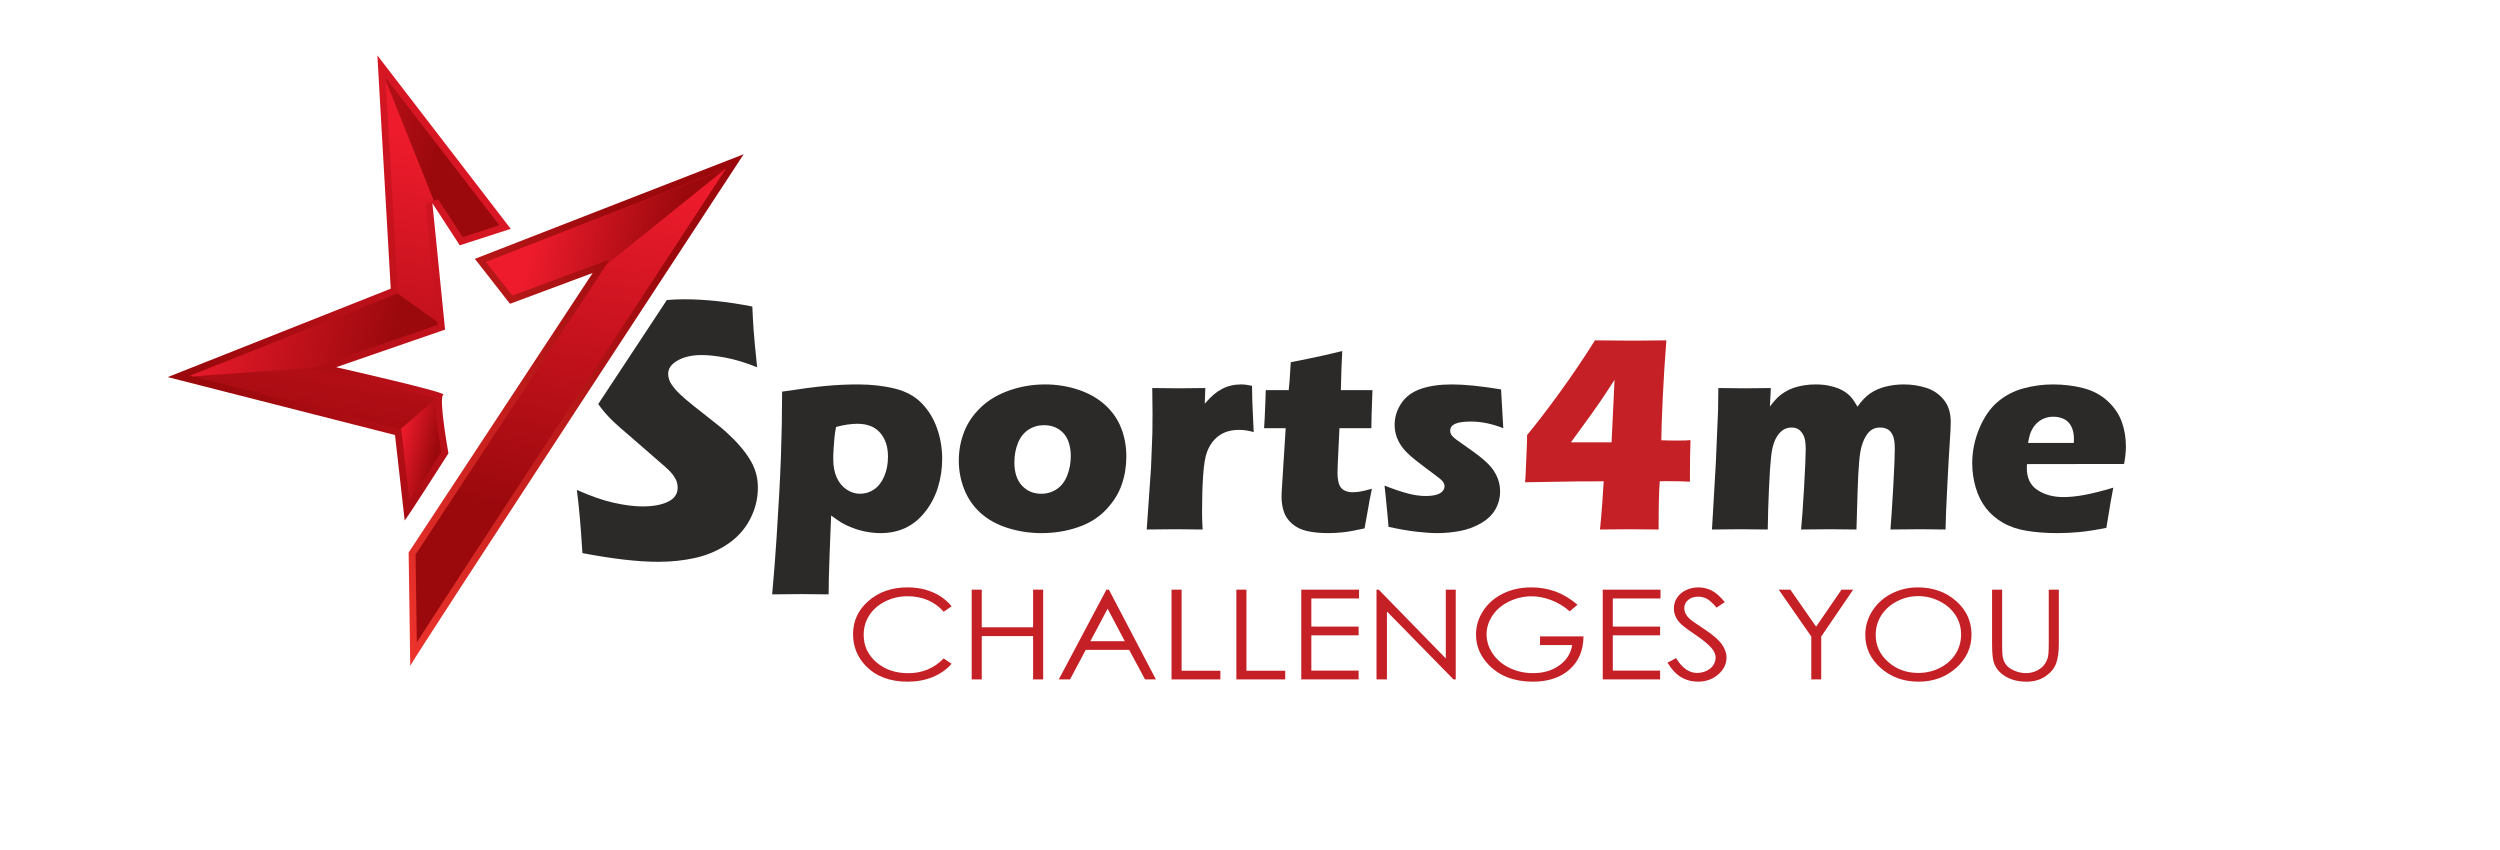 <?xml version="1.0" encoding="UTF-8" standalone="no"?>
<svg
   xmlns:dc="http://purl.org/dc/elements/1.1/"
   xmlns:cc="http://creativecommons.org/ns#"
   xmlns:rdf="http://www.w3.org/1999/02/22-rdf-syntax-ns#"
   xmlns:svg="http://www.w3.org/2000/svg"
   xmlns="http://www.w3.org/2000/svg"
   viewBox="0 0 2666.667 906.667"
   height="906.667"
   width="2666.667"
   xml:space="preserve"
   id="svg2"
   version="1.1"><defs
     id="defs6"><clipPath
       id="clipPath20"
       clipPathUnits="userSpaceOnUse"><path
         id="path18"
         d="M 404.318,313.751 H 175.731 v 17.75 h 228.587 z" /></clipPath><clipPath
       id="clipPath28"
       clipPathUnits="userSpaceOnUse"><path
         id="path26"
         d="M -32768,32767 H 32767 V -32768 H -32768 Z" /></clipPath><linearGradient
       id="linearGradient36"
       spreadMethod="pad"
       gradientTransform="matrix(228.587,0,0,-228.587,175.731,322.626)"
       gradientUnits="userSpaceOnUse"
       y2="0"
       x2="1"
       y1="0"
       x1="0"><stop
         id="stop30"
         offset="0"
         style="stop-opacity:0;stop-color:#ffffff" /><stop
         id="stop32"
         offset="0.949"
         style="stop-opacity:1;stop-color:#ffffff" /><stop
         id="stop34"
         offset="1"
         style="stop-opacity:1;stop-color:#ffffff" /></linearGradient><mask
       id="mask38"
       height="1"
       width="1"
       y="0"
       x="0"
       maskUnits="userSpaceOnUse"><g
         id="g48"><g
           id="g46"
           clip-path="url(#clipPath28)"><g
             id="g44"><g
               id="g42"><path
                 id="path40"
                 style="fill:url(#linearGradient36);stroke:none"
                 d="M -32768,32767 H 32767 V -32768 H -32768 Z" /></g></g></g></g></mask><linearGradient
       id="linearGradient60"
       spreadMethod="pad"
       gradientTransform="matrix(228.587,0,0,-228.587,175.731,322.626)"
       gradientUnits="userSpaceOnUse"
       y2="0"
       x2="1"
       y1="0"
       x1="0"><stop
         id="stop54"
         offset="0"
         style="stop-opacity:1;stop-color:#393739" /><stop
         id="stop56"
         offset="0.949"
         style="stop-opacity:1;stop-color:#393739" /><stop
         id="stop58"
         offset="1"
         style="stop-opacity:1;stop-color:#393739" /></linearGradient><clipPath
       id="clipPath70"
       clipPathUnits="userSpaceOnUse"><path
         id="path68"
         d="M 404.318,279.148 H 214.694 v 25.511 h 189.624 z" /></clipPath><clipPath
       id="clipPath78"
       clipPathUnits="userSpaceOnUse"><path
         id="path76"
         d="M -32768,32767 H 32767 V -32768 H -32768 Z" /></clipPath><linearGradient
       id="linearGradient86"
       spreadMethod="pad"
       gradientTransform="matrix(189.623,0,0,-189.623,214.695,291.904)"
       gradientUnits="userSpaceOnUse"
       y2="0"
       x2="1"
       y1="0"
       x1="0"><stop
         id="stop80"
         offset="0"
         style="stop-opacity:0;stop-color:#ffffff" /><stop
         id="stop82"
         offset="0.949"
         style="stop-opacity:1;stop-color:#ffffff" /><stop
         id="stop84"
         offset="1"
         style="stop-opacity:1;stop-color:#ffffff" /></linearGradient><mask
       id="mask88"
       height="1"
       width="1"
       y="0"
       x="0"
       maskUnits="userSpaceOnUse"><g
         id="g98"><g
           id="g96"
           clip-path="url(#clipPath78)"><g
             id="g94"><g
               id="g92"><path
                 id="path90"
                 style="fill:url(#linearGradient86);stroke:none"
                 d="M -32768,32767 H 32767 V -32768 H -32768 Z" /></g></g></g></g></mask><linearGradient
       id="linearGradient110"
       spreadMethod="pad"
       gradientTransform="matrix(189.623,0,0,-189.623,214.695,291.904)"
       gradientUnits="userSpaceOnUse"
       y2="0"
       x2="1"
       y1="0"
       x1="0"><stop
         id="stop104"
         offset="0"
         style="stop-opacity:1;stop-color:#393739" /><stop
         id="stop106"
         offset="0.949"
         style="stop-opacity:1;stop-color:#393739" /><stop
         id="stop108"
         offset="1"
         style="stop-opacity:1;stop-color:#393739" /></linearGradient><clipPath
       id="clipPath120"
       clipPathUnits="userSpaceOnUse"><path
         id="path118"
         d="M 359.293,216.62 H 157.155 v 4.623 h 202.138 z" /></clipPath><clipPath
       id="clipPath128"
       clipPathUnits="userSpaceOnUse"><path
         id="path126"
         d="M -32768,32767 H 32767 V -32768 H -32768 Z" /></clipPath><linearGradient
       id="linearGradient136"
       spreadMethod="pad"
       gradientTransform="matrix(202.138,0,0,-202.138,157.155,218.931)"
       gradientUnits="userSpaceOnUse"
       y2="0"
       x2="1"
       y1="0"
       x1="0"><stop
         id="stop130"
         offset="0"
         style="stop-opacity:0;stop-color:#ffffff" /><stop
         id="stop132"
         offset="0.949"
         style="stop-opacity:1;stop-color:#ffffff" /><stop
         id="stop134"
         offset="1"
         style="stop-opacity:1;stop-color:#ffffff" /></linearGradient><mask
       id="mask138"
       height="1"
       width="1"
       y="0"
       x="0"
       maskUnits="userSpaceOnUse"><g
         id="g148"><g
           id="g146"
           clip-path="url(#clipPath128)"><g
             id="g144"><g
               id="g142"><path
                 id="path140"
                 style="fill:url(#linearGradient136);stroke:none"
                 d="M -32768,32767 H 32767 V -32768 H -32768 Z" /></g></g></g></g></mask><linearGradient
       id="linearGradient160"
       spreadMethod="pad"
       gradientTransform="matrix(202.138,0,0,-202.138,157.155,218.931)"
       gradientUnits="userSpaceOnUse"
       y2="0"
       x2="1"
       y1="0"
       x1="0"><stop
         id="stop154"
         offset="0"
         style="stop-opacity:1;stop-color:#393739" /><stop
         id="stop156"
         offset="0.949"
         style="stop-opacity:1;stop-color:#393739" /><stop
         id="stop158"
         offset="1"
         style="stop-opacity:1;stop-color:#393739" /></linearGradient><clipPath
       id="clipPath170"
       clipPathUnits="userSpaceOnUse"><path
         id="path168"
         d="m 342.842,183.704 h -176.91 v 25.51 h 176.91 z" /></clipPath><clipPath
       id="clipPath178"
       clipPathUnits="userSpaceOnUse"><path
         id="path176"
         d="M -32768,32767 H 32767 V -32768 H -32768 Z" /></clipPath><linearGradient
       id="linearGradient186"
       spreadMethod="pad"
       gradientTransform="matrix(176.91,0,0,-176.91,165.932,196.459)"
       gradientUnits="userSpaceOnUse"
       y2="0"
       x2="1"
       y1="0"
       x1="0"><stop
         id="stop180"
         offset="0"
         style="stop-opacity:0;stop-color:#ffffff" /><stop
         id="stop182"
         offset="0.949"
         style="stop-opacity:1;stop-color:#ffffff" /><stop
         id="stop184"
         offset="1"
         style="stop-opacity:1;stop-color:#ffffff" /></linearGradient><mask
       id="mask188"
       height="1"
       width="1"
       y="0"
       x="0"
       maskUnits="userSpaceOnUse"><g
         id="g198"><g
           id="g196"
           clip-path="url(#clipPath178)"><g
             id="g194"><g
               id="g192"><path
                 id="path190"
                 style="fill:url(#linearGradient186);stroke:none"
                 d="M -32768,32767 H 32767 V -32768 H -32768 Z" /></g></g></g></g></mask><linearGradient
       id="linearGradient210"
       spreadMethod="pad"
       gradientTransform="matrix(176.91,0,0,-176.91,165.932,196.459)"
       gradientUnits="userSpaceOnUse"
       y2="0"
       x2="1"
       y1="0"
       x1="0"><stop
         id="stop204"
         offset="0"
         style="stop-opacity:1;stop-color:#393739" /><stop
         id="stop206"
         offset="0.949"
         style="stop-opacity:1;stop-color:#393739" /><stop
         id="stop208"
         offset="1"
         style="stop-opacity:1;stop-color:#393739" /></linearGradient><clipPath
       id="clipPath220"
       clipPathUnits="userSpaceOnUse"><path
         id="path218"
         d="M 374.013,235.307 H 184.39 v 17.75 h 189.623 z" /></clipPath><clipPath
       id="clipPath228"
       clipPathUnits="userSpaceOnUse"><path
         id="path226"
         d="M -32768,32767 H 32767 V -32768 H -32768 Z" /></clipPath><linearGradient
       id="linearGradient236"
       spreadMethod="pad"
       gradientTransform="matrix(189.623,0,0,-189.623,184.389,244.181)"
       gradientUnits="userSpaceOnUse"
       y2="0"
       x2="1"
       y1="0"
       x1="0"><stop
         id="stop230"
         offset="0"
         style="stop-opacity:0;stop-color:#ffffff" /><stop
         id="stop232"
         offset="0.949"
         style="stop-opacity:1;stop-color:#ffffff" /><stop
         id="stop234"
         offset="1"
         style="stop-opacity:1;stop-color:#ffffff" /></linearGradient><mask
       id="mask238"
       height="1"
       width="1"
       y="0"
       x="0"
       maskUnits="userSpaceOnUse"><g
         id="g248"><g
           id="g246"
           clip-path="url(#clipPath228)"><g
             id="g244"><g
               id="g242"><path
                 id="path240"
                 style="fill:url(#linearGradient236);stroke:none"
                 d="M -32768,32767 H 32767 V -32768 H -32768 Z" /></g></g></g></g></mask><linearGradient
       id="linearGradient260"
       spreadMethod="pad"
       gradientTransform="matrix(189.623,0,0,-189.623,184.389,244.181)"
       gradientUnits="userSpaceOnUse"
       y2="0"
       x2="1"
       y1="0"
       x1="0"><stop
         id="stop254"
         offset="0"
         style="stop-opacity:1;stop-color:#393739" /><stop
         id="stop256"
         offset="0.949"
         style="stop-opacity:1;stop-color:#393739" /><stop
         id="stop258"
         offset="1"
         style="stop-opacity:1;stop-color:#393739" /></linearGradient><clipPath
       id="clipPath270"
       clipPathUnits="userSpaceOnUse"><path
         id="path268"
         d="m 379.991,473.049 28.098,-35.987 66.142,24.649 -147.236,-223.662 1.288,-90.686 c 0.987,3.776 266.801,409.387 266.801,409.387 v 0 z" /></clipPath><linearGradient
       id="linearGradient280"
       spreadMethod="pad"
       gradientTransform="matrix(285.379,190.099,190.099,-285.379,260.137,247.591)"
       gradientUnits="userSpaceOnUse"
       y2="0"
       x2="1"
       y1="0"
       x1="0"><stop
         id="stop276"
         offset="0"
         style="stop-opacity:1;stop-color:#ee342d" /><stop
         id="stop278"
         offset="1"
         style="stop-opacity:1;stop-color:#9b090d" /></linearGradient><clipPath
       id="clipPath290"
       clipPathUnits="userSpaceOnUse"><path
         id="path288"
         d="m 312.672,449.169 -178.464,-70.751 181.881,-46.361 7.729,-68.371 c 3.212,3.798 35.035,53.757 35.035,53.757 v 0 c 0,0 -8.172,45.093 -4.083,46.847 v 0 c 4.09,1.753 -85.794,22.037 -85.794,22.037 v 0 l 87.162,30.096 -10.143,101.139 21.903,-33.687 40.792,13.184 -106.721,138.777 z" /></clipPath><linearGradient
       id="linearGradient300"
       spreadMethod="pad"
       gradientTransform="matrix(285.379,190.099,190.099,-285.379,183.072,363.282)"
       gradientUnits="userSpaceOnUse"
       y2="0"
       x2="1"
       y1="0"
       x1="0"><stop
         id="stop296"
         offset="0"
         style="stop-opacity:1;stop-color:#9b090d" /><stop
         id="stop298"
         offset="1"
         style="stop-opacity:1;stop-color:#ed1b2c" /></linearGradient><clipPath
       id="clipPath310"
       clipPathUnits="userSpaceOnUse"><path
         id="path308"
         d="m 388.913,470.596 21.039,-26.946 78.179,29.134 -155.59,-236.354 0.998,-70.32 c 13.995,21.878 46.759,72.355 123.891,190.384 v 0 c 51.207,78.355 102.86,157.223 123.581,188.854 v 0 z" /></clipPath><linearGradient
       id="linearGradient320"
       spreadMethod="pad"
       gradientTransform="matrix(-51.406,-274.537,-274.537,51.406,485.022,541.736)"
       gradientUnits="userSpaceOnUse"
       y2="0"
       x2="1"
       y1="0"
       x1="0"><stop
         id="stop316"
         offset="0"
         style="stop-opacity:1;stop-color:#ed1b2c" /><stop
         id="stop318"
         offset="1"
         style="stop-opacity:1;stop-color:#9b090d" /></linearGradient><clipPath
       id="clipPath330"
       clipPathUnits="userSpaceOnUse"><path
         id="path328"
         d="m 318.414,445.504 -166.336,-65.942 169.071,-43.096 6.479,-57.318 c 7.188,10.983 17.651,27.275 25.408,39.443 v 0 c -4.254,23.838 -5.287,36.137 -4.786,42.676 v 0 c -11.799,3.647 -47.959,12.332 -80.49,19.672 v 0 l -18.933,4.273 101.38,35.005 -9.706,96.794 10.125,3.562 19.597,-30.143 29.313,9.474 -91.029,118.371 z" /></clipPath><linearGradient
       id="linearGradient340"
       spreadMethod="pad"
       gradientTransform="matrix(-51.406,-274.537,-274.537,51.406,301.347,576.129)"
       gradientUnits="userSpaceOnUse"
       y2="0"
       x2="1"
       y1="0"
       x1="0"><stop
         id="stop336"
         offset="0"
         style="stop-opacity:1;stop-color:#ed1b2c" /><stop
         id="stop338"
         offset="1"
         style="stop-opacity:1;stop-color:#9b090d" /></linearGradient><clipPath
       id="clipPath350"
       clipPathUnits="userSpaceOnUse"><path
         id="path348"
         d="m 388.913,470.596 21.039,-26.946 78.179,29.134 -2.936,-4.46 95.467,76.888 z" /></clipPath><linearGradient
       id="linearGradient360"
       spreadMethod="pad"
       gradientTransform="matrix(106.792,-25.171,-25.171,-106.792,434.398,518.35)"
       gradientUnits="userSpaceOnUse"
       y2="0"
       x2="1"
       y1="0"
       x1="0"><stop
         id="stop356"
         offset="0"
         style="stop-opacity:1;stop-color:#ed1b2c" /><stop
         id="stop358"
         offset="1"
         style="stop-opacity:1;stop-color:#9b090d" /></linearGradient><clipPath
       id="clipPath370"
       clipPathUnits="userSpaceOnUse"><path
         id="path368"
         d="m 320.439,336.647 0.71,-0.181 6.479,-57.318 c 7.188,10.983 17.651,27.275 25.408,39.443 v 0 c -4.115,23.06 -5.216,35.322 -4.83,42.017 v 0 c -9.393,-8.093 -19.433,-16.752 -27.767,-23.961" /></clipPath><linearGradient
       id="linearGradient380"
       spreadMethod="pad"
       gradientTransform="matrix(29.396,-6.929,-6.929,-29.396,319.361,324.972)"
       gradientUnits="userSpaceOnUse"
       y2="0"
       x2="1"
       y1="0"
       x1="0"><stop
         id="stop376"
         offset="0"
         style="stop-opacity:1;stop-color:#ed1b2c" /><stop
         id="stop378"
         offset="1"
         style="stop-opacity:1;stop-color:#9b090d" /></linearGradient><clipPath
       id="clipPath390"
       clipPathUnits="userSpaceOnUse"><path
         id="path388"
         d="m 308.657,615.665 38.577,-96.285 3.392,1.193 19.597,-30.143 29.313,9.474 -91.029,118.371 z m -156.579,-236.103 2.342,-0.597 96.913,7.112 98.874,34.14 -0.228,2.276 -31.925,22.869 z" /></clipPath><linearGradient
       id="linearGradient400"
       spreadMethod="pad"
       gradientTransform="matrix(158.158,-37.278,-37.278,-158.158,166.747,488.789)"
       gradientUnits="userSpaceOnUse"
       y2="0"
       x2="1"
       y1="0"
       x1="0"><stop
         id="stop396"
         offset="0"
         style="stop-opacity:1;stop-color:#ed1b2c" /><stop
         id="stop398"
         offset="1"
         style="stop-opacity:1;stop-color:#9b090d" /></linearGradient><clipPath
       id="clipPath410"
       clipPathUnits="userSpaceOnUse"><path
         id="path408"
         d="M 0,680 H 2000 V 0 H 0 Z" /></clipPath><clipPath
       id="clipPath470"
       clipPathUnits="userSpaceOnUse"><path
         id="path468"
         d="M 603.051,545.348 340.509,147.363 416.658,75.32 1855.08,127.959 1824.84,545.348 Z" /></clipPath></defs><g
     transform="matrix(1.333,0,0,-1.333,0,906.667)"
     id="g10"><g
       id="g14"><g
         clip-path="url(#clipPath20)"
         id="g16"><g
           id="g22"><g
             id="g24" /><g
             mask="url(#mask38)"
             id="g50"><g
               id="g52"><path
                 id="path62"
                 style="fill:url(#linearGradient60);stroke:none"
                 d="M 404.318,313.751 H 175.731 v 17.75 h 228.587 z" /></g></g></g></g></g><g
       id="g64"><g
         clip-path="url(#clipPath70)"
         id="g66"><g
           id="g72"><g
             id="g74" /><g
             mask="url(#mask88)"
             id="g100"><g
               id="g102"><path
                 id="path112"
                 style="fill:url(#linearGradient110);stroke:none"
                 d="M 404.318,279.148 H 214.694 v 25.511 h 189.624 z" /></g></g></g></g></g><g
       id="g114"><g
         clip-path="url(#clipPath120)"
         id="g116"><g
           id="g122"><g
             id="g124" /><g
             mask="url(#mask138)"
             id="g150"><g
               id="g152"><path
                 id="path162"
                 style="fill:url(#linearGradient160);stroke:none"
                 d="M 359.293,216.62 H 157.155 v 4.623 h 202.138 z" /></g></g></g></g></g><g
       id="g164"><g
         clip-path="url(#clipPath170)"
         id="g166"><g
           id="g172"><g
             id="g174" /><g
             mask="url(#mask188)"
             id="g200"><g
               id="g202"><path
                 id="path212"
                 style="fill:url(#linearGradient210);stroke:none"
                 d="m 342.842,183.704 h -176.91 v 25.51 h 176.91 z" /></g></g></g></g></g><g
       id="g214"><g
         clip-path="url(#clipPath220)"
         id="g216"><g
           id="g222"><g
             id="g224" /><g
             mask="url(#mask238)"
             id="g250"><g
               id="g252"><path
                 id="path262"
                 style="fill:url(#linearGradient260);stroke:none"
                 d="M 374.013,235.307 H 184.39 v 17.75 h 189.623 z" /></g></g></g></g></g><g
       id="g264"><g
         clip-path="url(#clipPath270)"
         id="g266"><g
           id="g272"><g
             id="g274"><path
               id="path282"
               style="fill:url(#linearGradient280);stroke:none"
               d="m 379.991,473.049 28.098,-35.987 66.142,24.649 -147.236,-223.662 1.288,-90.686 c 0.987,3.776 266.801,409.387 266.801,409.387 v 0 z" /></g></g></g></g><g
       id="g284"><g
         clip-path="url(#clipPath290)"
         id="g286"><g
           id="g292"><g
             id="g294"><path
               id="path302"
               style="fill:url(#linearGradient300);stroke:none"
               d="m 312.672,449.169 -178.464,-70.751 181.881,-46.361 7.729,-68.371 c 3.212,3.798 35.035,53.757 35.035,53.757 v 0 c 0,0 -8.172,45.093 -4.083,46.847 v 0 c 4.09,1.753 -85.794,22.037 -85.794,22.037 v 0 l 87.162,30.096 -10.143,101.139 21.903,-33.687 40.792,13.184 -106.721,138.777 z" /></g></g></g></g><g
       id="g304"><g
         clip-path="url(#clipPath310)"
         id="g306"><g
           id="g312"><g
             id="g314"><path
               id="path322"
               style="fill:url(#linearGradient320);stroke:none"
               d="m 388.913,470.596 21.039,-26.946 78.179,29.134 -155.59,-236.354 0.998,-70.32 c 13.995,21.878 46.759,72.355 123.891,190.384 v 0 c 51.207,78.355 102.86,157.223 123.581,188.854 v 0 z" /></g></g></g></g><g
       id="g324"><g
         clip-path="url(#clipPath330)"
         id="g326"><g
           id="g332"><g
             id="g334"><path
               id="path342"
               style="fill:url(#linearGradient340);stroke:none"
               d="m 318.414,445.504 -166.336,-65.942 169.071,-43.096 6.479,-57.318 c 7.188,10.983 17.651,27.275 25.408,39.443 v 0 c -4.254,23.838 -5.287,36.137 -4.786,42.676 v 0 c -11.799,3.647 -47.959,12.332 -80.49,19.672 v 0 l -18.933,4.273 101.38,35.005 -9.706,96.794 10.125,3.562 19.597,-30.143 29.313,9.474 -91.029,118.371 z" /></g></g></g></g><g
       id="g344"><g
         clip-path="url(#clipPath350)"
         id="g346"><g
           id="g352"><g
             id="g354"><path
               id="path362"
               style="fill:url(#linearGradient360);stroke:none"
               d="m 388.913,470.596 21.039,-26.946 78.179,29.134 -2.936,-4.46 95.467,76.888 z" /></g></g></g></g><g
       id="g364"><g
         clip-path="url(#clipPath370)"
         id="g366"><g
           id="g372"><g
             id="g374"><path
               id="path382"
               style="fill:url(#linearGradient380);stroke:none"
               d="m 320.439,336.647 0.71,-0.181 6.479,-57.318 c 7.188,10.983 17.651,27.275 25.408,39.443 v 0 c -4.115,23.06 -5.216,35.322 -4.83,42.017 v 0 c -9.393,-8.093 -19.433,-16.752 -27.767,-23.961" /></g></g></g></g><g
       id="g384"><g
         clip-path="url(#clipPath390)"
         id="g386"><g
           id="g392"><g
             id="g394"><path
               id="path402"
               style="fill:url(#linearGradient400);stroke:none"
               d="m 308.657,615.665 38.577,-96.285 3.392,1.193 19.597,-30.143 29.313,9.474 -91.029,118.371 z m -156.579,-236.103 2.342,-0.597 96.913,7.112 98.874,34.14 -0.228,2.276 -31.925,22.869 z" /></g></g></g></g><g
       id="g404"><g
         clip-path="url(#clipPath410)"
         id="g406"><g
           transform="translate(761.479,195)"
           id="g412"><path
             id="path414"
             style="fill:#c42026;fill-opacity:1;fill-rule:nonzero;stroke:none"
             d="m 0,0 -6.361,-4.346 c -3.51,4.069 -7.724,7.154 -12.641,9.253 -4.918,2.1 -10.32,3.15 -16.206,3.15 -6.434,0 -12.393,-1.376 -17.877,-4.126 -5.484,-2.751 -9.734,-6.446 -12.75,-11.084 -3.017,-4.639 -4.525,-9.856 -4.525,-15.65 0,-8.757 3.373,-16.064 10.118,-21.924 6.745,-5.859 15.255,-8.789 25.528,-8.789 11.297,0 20.747,3.939 28.353,11.817 L 0,-45.996 c -4.022,-4.558 -9.04,-8.081 -15.054,-10.571 -6.014,-2.491 -12.733,-3.736 -20.154,-3.736 -14.112,0 -25.245,4.183 -33.397,12.549 -6.837,7.064 -10.255,15.592 -10.255,25.586 0,10.514 4.14,19.36 12.421,26.538 8.281,7.178 18.655,10.767 31.122,10.767 7.53,0 14.331,-1.327 20.4,-3.98 C -8.848,8.504 -3.876,4.785 0,0" /></g><g
           transform="translate(777.546,208.33)"
           id="g416"><path
             id="path418"
             style="fill:#c42026;fill-opacity:1;fill-rule:nonzero;stroke:none"
             d="M 0,0 H 8.062 V -30.127 H 49.137 V 0 h 8.061 v -71.826 h -8.061 v 34.668 H 8.062 V -71.826 H 0 Z" /></g><g
           transform="translate(886.318,193.069)"
           id="g420"><path
             id="path422"
             style="fill:#c42026;fill-opacity:1;fill-rule:nonzero;stroke:none"
             d="m 0,0 -13.823,-25.999 h 27.579 z m 1.018,15.261 37.62,-71.826 h -8.707 l -12.688,23.632 h -34.752 l -12.567,-23.632 h -8.994 l 38.113,71.826 z" /></g><g
           transform="translate(937.46,208.33)"
           id="g424"><path
             id="path426"
             style="fill:#c42026;fill-opacity:1;fill-rule:nonzero;stroke:none"
             d="m 0,0 h 8.062 v -64.893 h 31.039 v -6.933 H 0 Z" /></g><g
           transform="translate(989.339,208.33)"
           id="g428"><path
             id="path430"
             style="fill:#c42026;fill-opacity:1;fill-rule:nonzero;stroke:none"
             d="m 0,0 h 8.062 v -64.893 h 31.039 v -6.933 H 0 Z" /></g><g
           transform="translate(1041.273,208.33)"
           id="g432"><path
             id="path434"
             style="fill:#c42026;fill-opacity:1;fill-rule:nonzero;stroke:none"
             d="M 0,0 H 46.229 V -7.031 H 8.062 v -22.51 H 45.9 v -7.031 H 8.062 V -64.795 H 45.9 v -7.031 H 0 Z" /></g><g
           transform="translate(1101.486,136.504)"
           id="g436"><path
             id="path438"
             style="fill:#c42026;fill-opacity:1;fill-rule:nonzero;stroke:none"
             d="M 0,0 V 71.826 H 1.755 L 55.443,16.768 v 55.058 h 7.953 V 0 h -1.81 L 8.336,54.389 V 0 Z" /></g><g
           transform="translate(1262.332,196.269)"
           id="g440"><path
             id="path442"
             style="fill:#c42026;fill-opacity:1;fill-rule:nonzero;stroke:none"
             d="m 0,0 -6.252,-5.273 c -4.496,3.938 -9.423,6.924 -14.779,8.96 -5.357,2.034 -10.575,3.051 -15.657,3.051 -6.325,0 -12.348,-1.384 -18.07,-4.15 -5.721,-2.768 -10.155,-6.519 -13.299,-11.255 -3.144,-4.736 -4.715,-9.741 -4.715,-15.015 0,-5.404 1.626,-10.539 4.88,-15.405 3.253,-4.867 7.75,-8.691 13.491,-11.475 5.74,-2.783 12.028,-4.174 18.865,-4.174 8.299,0 15.318,2.083 21.058,6.25 5.74,4.166 9.14,9.57 10.201,16.211 h -25.72 v 6.933 H 4.771 c -0.073,-11.1 -3.775,-19.914 -11.105,-26.44 -7.331,-6.528 -17.138,-9.79 -29.422,-9.79 -14.916,0 -26.725,4.524 -35.426,13.574 -6.691,6.966 -10.036,15.022 -10.036,24.17 0,6.803 1.919,13.135 5.758,18.994 3.839,5.859 9.104,10.44 15.794,13.745 6.69,3.304 14.259,4.956 22.704,4.956 6.836,0 13.272,-1.098 19.304,-3.296 C -11.626,8.374 -5.74,4.85 0,0" /></g><g
           transform="translate(1282.514,208.33)"
           id="g444"><path
             id="path446"
             style="fill:#c42026;fill-opacity:1;fill-rule:nonzero;stroke:none"
             d="M 0,0 H 46.229 V -7.031 H 8.062 v -22.51 H 45.9 v -7.031 H 8.062 V -64.795 H 45.9 v -7.031 H 0 Z" /></g><g
           transform="translate(1334.337,149.883)"
           id="g448"><path
             id="path450"
             style="fill:#c42026;fill-opacity:1;fill-rule:nonzero;stroke:none"
             d="m 0,0 6.855,3.662 c 4.827,-7.91 10.401,-11.865 16.726,-11.865 2.705,0 5.246,0.561 7.623,1.684 2.376,1.123 4.186,2.628 5.43,4.517 1.242,1.888 1.864,3.89 1.864,6.006 0,2.408 -0.915,4.768 -2.742,7.08 -2.523,3.189 -7.129,7.031 -13.819,11.523 -6.728,4.525 -10.914,7.796 -12.559,9.815 -2.852,3.385 -4.277,7.047 -4.277,10.986 0,3.125 0.839,5.973 2.522,8.545 1.682,2.571 4.048,4.598 7.102,6.079 3.052,1.481 6.37,2.222 9.954,2.222 3.8,0 7.357,-0.839 10.666,-2.515 3.307,-1.676 6.808,-4.76 10.502,-9.253 l -6.581,-4.443 c -3.036,3.58 -5.621,5.94 -7.76,7.08 -2.139,1.139 -4.47,1.709 -6.992,1.709 -3.254,0 -5.914,-0.879 -7.98,-2.637 -2.066,-1.757 -3.097,-3.923 -3.097,-6.494 0,-1.562 0.365,-3.076 1.096,-4.541 0.731,-1.465 2.066,-3.06 4.003,-4.785 1.06,-0.912 4.533,-3.305 10.42,-7.178 6.982,-4.59 11.772,-8.676 14.368,-12.256 2.595,-3.581 3.894,-7.177 3.894,-10.791 0,-5.209 -2.222,-9.733 -6.663,-13.574 -4.443,-3.842 -9.844,-5.762 -16.205,-5.762 -4.9,0 -9.342,1.165 -13.327,3.492 C 7.037,-9.367 3.363,-5.469 0,0" /></g><g
           transform="translate(1423.343,208.33)"
           id="g452"><path
             id="path454"
             style="fill:#c42026;fill-opacity:1;fill-rule:nonzero;stroke:none"
             d="M 0,0 H 9.275 L 29.917,-29.623 50.233,0 h 9.323 L 34.001,-37.5 V -71.826 H 26.049 V -37.5 Z" /></g><g
           transform="translate(1534.942,203.154)"
           id="g456"><path
             id="path458"
             style="fill:#c42026;fill-opacity:1;fill-rule:nonzero;stroke:none"
             d="m 0,0 c -5.969,0 -11.628,-1.385 -16.974,-4.154 -5.346,-2.77 -9.521,-6.499 -12.524,-11.19 -3.002,-4.691 -4.503,-9.92 -4.503,-15.686 0,-8.536 3.323,-15.744 9.969,-21.624 6.645,-5.881 14.656,-8.821 24.032,-8.821 6.262,0 12.056,1.352 17.384,4.056 5.328,2.704 9.484,6.401 12.469,11.093 2.984,4.691 4.476,9.903 4.476,15.638 0,5.7 -1.492,10.856 -4.476,15.465 -2.985,4.611 -7.187,8.299 -12.606,11.069 C 11.827,-1.385 6.078,0 0,0 m -0.356,6.982 c 12.217,0 22.443,-3.629 30.673,-10.888 8.232,-7.26 12.348,-16.196 12.348,-26.807 0,-10.515 -4.107,-19.433 -12.32,-26.758 -8.213,-7.324 -18.228,-10.986 -30.044,-10.986 -11.962,0 -22.06,3.645 -30.291,10.937 -8.232,7.291 -12.347,16.114 -12.347,26.465 0,6.901 1.874,13.297 5.624,19.19 3.75,5.891 8.862,10.506 15.338,13.843 6.476,3.335 13.48,5.004 21.019,5.004" /></g><g
           transform="translate(1594.06,208.33)"
           id="g460"><path
             id="path462"
             style="fill:#c42026;fill-opacity:1;fill-rule:nonzero;stroke:none"
             d="m 0,0 h 8.062 v -43.359 c 0,-5.144 0.109,-8.35 0.329,-9.62 0.401,-2.832 1.334,-5.2 2.797,-7.104 1.461,-1.904 3.709,-3.5 6.745,-4.785 3.034,-1.286 6.087,-1.929 9.158,-1.929 2.669,0 5.227,0.504 7.678,1.514 2.449,1.009 4.497,2.408 6.141,4.199 1.646,1.79 2.853,3.955 3.62,6.494 0.548,1.822 0.823,5.567 0.823,11.231 V 0 h 8.061 v -43.359 c 0,-6.413 -0.704,-11.597 -2.111,-15.552 -1.408,-3.955 -4.223,-7.398 -8.446,-10.327 -4.222,-2.93 -9.333,-4.395 -15.328,-4.395 -6.508,0 -12.083,1.384 -16.725,4.151 -4.645,2.766 -7.751,6.428 -9.324,10.986 C 0.493,-55.697 0,-50.651 0,-43.359 Z" /></g></g></g><g
       id="g464"><g
         clip-path="url(#clipPath470)"
         id="g466"><g
           transform="translate(668.99,338.512)"
           id="g472"><path
             id="path474"
             style="fill:#2b2a29;fill-opacity:1;fill-rule:nonzero;stroke:none"
             d="m 0,0 c -0.596,-3.327 -1.005,-6.044 -1.227,-8.15 -0.223,-2.107 -0.446,-4.954 -0.669,-8.538 -0.223,-3.587 -0.333,-6.452 -0.333,-8.595 0,-6.063 0.942,-11.144 2.827,-15.247 1.885,-4.103 4.512,-7.283 7.877,-9.536 3.363,-2.256 6.967,-3.382 10.812,-3.382 4.067,0 7.8,1.164 11.203,3.492 3.402,2.329 6.101,5.822 8.097,10.479 1.996,4.658 2.996,9.906 2.996,15.747 0,7.909 -2.09,14.266 -6.266,19.073 C 31.14,0.147 25.061,2.55 17.076,2.55 12.048,2.55 6.357,1.7 0,0 m -51.12,-133.954 c 1.402,15.155 2.583,30.272 3.543,45.353 1.699,25.799 2.861,47.442 3.488,64.926 0.628,17.483 0.943,34.8 0.943,51.952 15.008,2.29 26.762,3.826 35.264,4.601 8.503,0.777 17.005,1.165 25.507,1.165 10.646,0 20.442,-1.109 29.388,-3.327 8.945,-2.217 16.136,-6.137 21.57,-11.754 5.433,-5.619 9.519,-12.309 12.255,-20.071 2.734,-7.762 4.102,-15.895 4.102,-24.396 0,-7.762 -1.108,-15.285 -3.324,-22.565 -2.217,-7.283 -5.614,-13.844 -10.194,-19.684 -4.579,-5.84 -9.841,-10.165 -15.787,-12.974 -5.947,-2.808 -12.576,-4.213 -19.888,-4.213 -3.619,0 -7.367,0.351 -11.245,1.053 -3.877,0.703 -7.552,1.719 -11.024,3.05 -3.472,1.33 -6.371,2.678 -8.697,4.047 -2.327,1.367 -5.226,3.344 -8.697,5.933 l -1.231,-30.939 c -0.524,-14.193 -0.786,-24.911 -0.786,-32.157 -8.587,0.148 -15.95,0.222 -22.094,0.222 -5.33,0 -13.026,-0.074 -23.093,-0.222" /></g><g
           transform="translate(835.545,339.953)"
           id="g476"><path
             id="path478"
             style="fill:#2b2a29;fill-opacity:1;fill-rule:nonzero;stroke:none"
             d="m 0,0 c -4.732,0 -8.946,-1.22 -12.642,-3.659 -3.697,-2.44 -6.486,-6.007 -8.372,-10.701 -1.885,-4.696 -2.827,-9.814 -2.827,-15.358 0,-8.134 2.032,-14.36 6.099,-18.685 4.064,-4.325 9.165,-6.487 15.303,-6.487 4.657,0 8.833,1.237 12.53,3.714 3.696,2.477 6.487,6.136 8.372,10.979 1.885,4.841 2.828,10.035 2.828,15.58 0,4.583 -0.74,8.721 -2.218,12.42 -1.48,3.695 -3.9,6.653 -7.263,8.871 C 8.445,-1.108 4.508,0 0,0 m 0.776,32.602 c 9.166,0 17.982,-1.406 26.447,-4.214 8.464,-2.81 15.617,-6.858 21.457,-12.142 5.84,-5.287 10.147,-11.46 12.919,-18.519 2.772,-7.061 4.158,-14.657 4.158,-22.788 0,-7.911 -1.238,-15.432 -3.715,-22.566 C 59.565,-54.762 55.37,-61.451 49.457,-67.698 43.542,-73.945 36.02,-78.62 26.891,-81.726 17.76,-84.83 8.095,-86.383 -2.107,-86.383 c -9.389,0 -18.408,1.369 -27.057,4.104 -8.649,2.733 -15.876,6.725 -21.679,11.975 -5.804,5.248 -10.165,11.533 -13.085,18.852 -2.921,7.318 -4.38,15.006 -4.38,23.064 0,8.057 1.423,15.746 4.269,23.066 2.845,7.318 7.355,13.897 13.529,19.738 6.172,5.839 13.805,10.33 22.899,13.473 9.092,3.141 18.554,4.713 28.387,4.713" /></g><g
           transform="translate(917.603,256.453)"
           id="g480"><path
             id="path482"
             style="fill:#2b2a29;fill-opacity:1;fill-rule:nonzero;stroke:none"
             d="M 0,0 3.432,49.235 4.54,77.512 c 0.072,5.101 0.11,10.313 0.11,15.635 0,5.396 -0.074,12.087 -0.221,20.071 8.945,-0.149 16.044,-0.221 21.294,-0.221 6.137,0 13.197,0.072 21.183,0.221 l -0.463,-12.53 c 2.884,3.252 5.25,5.673 7.101,7.263 1.849,1.589 3.957,3.03 6.324,4.325 2.367,1.292 4.844,2.254 7.433,2.883 2.589,0.627 5.288,0.943 8.098,0.943 2.664,0 5.623,-0.371 8.877,-1.109 0.072,-8.059 0.258,-14.712 0.555,-19.96 l 0.776,-17.077 c -4.064,1.182 -7.867,1.773 -11.412,1.773 -4.432,0 -8.256,-0.647 -11.468,-1.94 C 59.515,76.495 56.669,74.535 54.195,71.912 51.721,69.287 49.744,66.016 48.268,62.099 46.79,58.18 45.756,51.97 45.165,43.469 44.574,34.967 44.279,25.245 44.279,14.305 44.279,10.46 44.427,5.692 44.723,0 37.546,0.147 30.332,0.223 23.082,0.223 15.906,0.223 8.213,0.147 0,0" /></g><g
           transform="translate(1097.798,289.055)"
           id="g484"><path
             id="path486"
             style="fill:#2b2a29;fill-opacity:1;fill-rule:nonzero;stroke:none"
             d="m 0,0 c -1.33,-6.209 -2.478,-12.272 -3.438,-18.186 l -2.439,-13.528 c -7.318,-1.625 -13.029,-2.661 -17.132,-3.105 -4.103,-0.444 -8.078,-0.665 -11.921,-0.665 -6.284,0 -11.865,0.537 -16.744,1.608 -4.88,1.072 -8.946,3.03 -12.198,5.877 -3.254,2.845 -5.472,6.116 -6.653,9.813 -1.184,3.696 -1.775,7.614 -1.775,11.754 0,0.739 0.037,2.052 0.11,3.937 0.073,1.886 0.331,6.08 0.772,12.586 l 2.425,38.368 h -17.278 c 0.367,5.101 0.7,11.827 0.996,20.182 l 0.333,10.313 h 18.374 c 0.44,3.399 0.991,10.829 1.653,22.288 l 18.983,3.882 c 3.477,0.665 10.877,2.364 22.202,5.1 -0.52,-9.685 -0.89,-20.109 -1.113,-31.27 H 0.444 C -0.148,63.576 -0.443,53.411 -0.443,48.459 h -25.513 l -1.336,-27.723 c -0.149,-4.14 -0.222,-6.801 -0.222,-7.983 0,-3.549 0.388,-6.507 1.164,-8.871 0.777,-2.367 2.145,-4.067 4.105,-5.102 1.96,-1.036 4.124,-1.551 6.49,-1.551 1.775,0 3.625,0.127 5.548,0.387 C -8.283,-2.126 -4.882,-1.33 0,0" /></g><g
           transform="translate(1111.104,258.56)"
           id="g488"><path
             id="path490"
             style="fill:#2b2a29;fill-opacity:1;fill-rule:nonzero;stroke:none"
             d="m 0,0 c -0.296,3.252 -0.592,6.671 -0.887,10.257 -0.296,3.585 -0.776,8.519 -1.441,14.804 l -0.888,7.984 c 7.154,-2.811 13.313,-4.899 18.476,-6.266 5.163,-1.368 9.92,-2.05 14.271,-2.05 3.615,0 6.546,0.332 8.795,0.998 2.249,0.665 3.892,1.625 4.925,2.882 1.032,1.256 1.549,2.551 1.549,3.881 0,1.182 -0.389,2.347 -1.161,3.493 -0.775,1.146 -2.527,2.717 -5.253,4.713 C 32.34,45.132 27.014,49.16 22.407,52.783 17.798,56.404 14.333,59.62 12.011,62.431 9.689,65.239 7.92,68.27 6.704,71.523 5.487,74.775 4.88,78.139 4.88,81.614 c 0,6.136 1.755,11.865 5.266,17.188 3.511,5.323 8.687,9.185 15.525,11.588 6.838,2.402 15.173,3.604 25.006,3.604 10.274,0 23.397,-1.33 39.366,-3.992 l 1.773,-31.049 c -8.945,3.548 -17.558,5.323 -25.837,5.323 -5.84,0 -10.073,-0.601 -12.696,-1.802 -2.625,-1.203 -3.937,-3.041 -3.937,-5.517 0,-0.814 0.147,-1.591 0.444,-2.328 0.294,-0.74 0.831,-1.517 1.607,-2.329 0.777,-0.815 1.737,-1.647 2.883,-2.495 1.146,-0.851 3.938,-2.827 8.373,-5.933 4.436,-3.104 7.91,-5.655 10.423,-7.651 4.14,-3.254 7.3,-6.265 9.482,-9.037 2.179,-2.773 3.842,-5.731 4.99,-8.871 1.144,-3.144 1.719,-6.452 1.719,-9.925 0,-5.25 -1.276,-10.074 -3.827,-14.471 C 82.891,9.518 79.046,5.839 73.908,2.883 68.77,-0.074 63.207,-2.124 57.22,-3.271 51.231,-4.417 45.058,-4.99 38.701,-4.99 c -4.289,0 -9.667,0.371 -16.135,1.109 C 16.097,-3.142 8.575,-1.849 0,0" /></g><g
           transform="translate(1289.578,326.203)"
           id="g492"><path
             id="path494"
             style="fill:#c42026;fill-opacity:1;fill-rule:nonzero;stroke:none"
             d="M 0,0 2.386,50.049 C -2.508,42.429 -6.512,36.361 -9.625,31.849 -12.738,27.336 -15,24.118 -16.408,22.195 L -32.532,0 Z m -9.256,-69.75 c 0.676,6.579 1.278,13.565 1.806,20.959 0.526,7.391 0.904,13.269 1.129,17.631 l -12.097,-0.111 h -9.101 l -41.728,-0.666 0.332,3.438 c 0.073,0.812 0.185,3.216 0.333,7.208 l 0.888,21.069 c 0.072,1.921 0.11,3.954 0.11,6.099 7.533,9.093 16.23,20.421 26.092,33.988 9.86,13.565 19.261,27.481 28.197,41.749 11.394,-0.149 21.641,-0.221 30.742,-0.221 8.582,0 17.386,0.072 26.413,0.221 -1.244,-15.673 -2.214,-30.993 -2.909,-45.963 -0.695,-14.97 -1.078,-26.3 -1.15,-33.988 3.541,-0.148 7.71,-0.222 12.508,-0.222 3.762,0 5.939,0.018 6.53,0.056 0.589,0.036 2.028,0.128 4.315,0.277 -0.296,-8.871 -0.443,-18.224 -0.443,-28.055 v -5.212 c -4.429,0.295 -10.962,0.444 -19.6,0.444 l -4.539,-0.111 c -0.621,-7.171 -0.928,-20.034 -0.928,-38.59 -7.32,0.147 -14.895,0.223 -22.73,0.223 -7.318,0 -15.375,-0.076 -24.17,-0.223" /></g><g
           transform="translate(1369.921,256.453)"
           id="g496"><path
             id="path498"
             style="fill:#2b2a29;fill-opacity:1;fill-rule:nonzero;stroke:none"
             d="m 0,0 3.098,53.449 1.77,41.805 0.222,17.964 c 8.134,-0.149 15.306,-0.221 21.518,-0.221 7.024,0 13.865,0.072 20.52,0.221 L 46.358,98.47 c 2.291,2.956 4.232,5.229 5.822,6.82 1.589,1.589 3.53,3.105 5.82,4.546 2.291,1.442 4.657,2.587 7.097,3.438 2.439,0.849 5.174,1.533 8.204,2.051 3.03,0.517 6.21,0.777 9.537,0.777 3.769,0 7.244,-0.316 10.422,-0.943 3.178,-0.629 5.913,-1.424 8.205,-2.384 2.291,-0.962 4.287,-2.07 5.986,-3.327 1.7,-1.258 3.197,-2.68 4.491,-4.269 1.293,-1.591 2.79,-3.9 4.492,-6.93 3.252,4.73 6.689,8.316 10.312,10.756 3.621,2.439 7.743,4.231 12.364,5.378 4.619,1.145 9.37,1.719 14.249,1.719 6.432,0 12.494,-0.926 18.187,-2.772 5.691,-1.85 10.368,-5.046 14.027,-9.593 3.659,-4.546 5.489,-10.442 5.489,-17.686 0,-3.402 -0.245,-8.539 -0.729,-15.414 -0.487,-6.875 -1.161,-18.685 -2.021,-35.429 C 187.453,18.464 186.985,6.727 186.911,0 c -6.796,0.147 -13.368,0.223 -19.716,0.223 -7.756,0 -15.878,-0.076 -24.37,-0.223 0.745,9.388 1.509,21.161 2.292,35.318 0.783,14.157 1.175,23.97 1.175,29.442 0,4.794 -0.556,8.37 -1.668,10.73 -1.112,2.36 -2.539,3.97 -4.28,4.832 -1.741,0.862 -3.649,1.293 -5.723,1.293 -2.223,0 -4.149,-0.411 -5.78,-1.23 -1.778,-0.894 -3.333,-2.274 -4.668,-4.136 -1.779,-2.459 -3.224,-5.552 -4.335,-9.276 -0.891,-2.908 -1.594,-7.342 -2.111,-13.302 -0.519,-6.063 -0.926,-14.047 -1.222,-23.952 L 115.617,0 C 107.713,0.147 100.587,0.223 94.235,0.223 87.734,0.223 80.09,0.147 71.302,0 c 0.674,6.579 1.46,17.632 2.359,33.156 0.898,15.525 1.349,25.91 1.349,31.16 0,4.436 -0.445,7.762 -1.331,9.98 -0.887,2.218 -2.126,3.992 -3.715,5.323 -1.591,1.33 -3.715,1.996 -6.376,1.996 -2.883,0 -5.398,-0.85 -7.54,-2.551 -2.146,-1.701 -3.976,-4.14 -5.489,-7.318 C 49.042,68.566 47.97,64.187 47.343,58.605 46.714,53.022 46.14,44.504 45.622,33.046 45.104,21.586 44.771,10.571 44.624,0 35.67,0.147 28.417,0.223 22.867,0.223 16.724,0.223 9.102,0.147 0,0" /></g><g
           transform="translate(1622.859,325.76)"
           id="g500"><path
             id="path502"
             style="fill:#2b2a29;fill-opacity:1;fill-rule:nonzero;stroke:none"
             d="m 0,0 h 36.594 c 0.072,1.256 0.11,2.328 0.11,3.216 0,3.843 -0.684,7.133 -2.052,9.869 -1.368,2.734 -3.326,4.73 -5.877,5.988 -2.549,1.256 -5.416,1.885 -8.593,1.885 -2.218,0 -4.363,-0.352 -6.432,-1.054 C 11.68,19.201 9.813,18.167 8.15,16.799 6.487,15.431 5.101,13.861 3.992,12.087 2.883,10.313 2.068,8.594 1.553,6.931 1.034,5.267 0.517,2.955 0,0 m 68.197,-35.817 c -0.962,-4.436 -2.81,-15.156 -5.545,-32.159 -8.576,-1.699 -15.784,-2.827 -21.623,-3.381 -5.841,-0.555 -11.755,-0.832 -17.742,-0.832 -8.799,0 -16.893,0.61 -24.285,1.828 -7.394,1.217 -13.77,3.379 -19.129,6.48 -5.36,3.101 -9.852,6.961 -13.473,11.577 -3.623,4.616 -6.376,10.1 -8.261,16.451 -1.885,6.353 -2.827,12.888 -2.827,19.611 0,9.453 1.884,18.704 5.655,27.752 3.77,9.048 8.63,16.118 14.582,21.214 5.95,5.096 12.807,8.715 20.57,10.857 7.762,2.142 15.708,3.214 23.841,3.214 8.428,0 16.467,-0.981 24.118,-2.939 7.651,-1.959 14.139,-5.378 19.461,-10.257 5.323,-4.879 9.11,-10.387 11.366,-16.522 2.255,-6.138 3.383,-12.753 3.383,-19.849 0,-4.214 -0.482,-8.91 -1.442,-14.083 l -77.734,-0.112 c -0.074,-1.178 -0.11,-2.245 -0.11,-3.201 0,-7.951 2.845,-13.805 8.538,-17.559 5.692,-3.754 12.642,-5.631 20.848,-5.631 4.879,0 10.44,0.572 16.688,1.718 6.246,1.146 13.953,3.086 23.121,5.823" /></g><g
           transform="translate(466.05,237.572)"
           id="g504"><path
             id="path506"
             style="fill:#2b2a29;fill-opacity:1;fill-rule:nonzero;stroke:none"
             d="m 0,0 c -1.286,21.054 -2.769,37.905 -4.448,50.559 11.09,-4.944 20.968,-8.377 29.633,-10.305 8.663,-1.928 16.264,-2.891 22.802,-2.891 8.612,0 15.47,1.26 20.571,3.781 5.099,2.52 7.65,6.25 7.65,11.194 0,1.679 -0.249,3.285 -0.745,4.818 -0.495,1.531 -1.436,3.262 -2.821,5.19 -1.387,1.926 -3.368,4.026 -5.942,6.3 L 38.767,92.962 c -6.538,5.533 -11.092,9.537 -13.668,12.009 -5.25,5.041 -9.336,9.735 -12.258,14.085 -2.923,4.348 -5.052,8.771 -6.388,13.27 -1.338,4.496 -2.005,9.266 -2.005,14.307 0,6.028 1.061,11.935 3.188,17.718 2.123,5.782 5.311,11.194 9.563,16.235 4.249,5.04 9.883,9.388 16.902,13.047 7.016,3.656 14.53,6.153 22.536,7.487 8.006,1.335 16.258,2.002 24.76,2.002 16.703,0 34.89,-1.928 54.561,-5.783 0.297,-6.819 0.641,-13.073 1.038,-18.755 0.394,-5.685 1.335,-15.642 2.817,-29.875 -9.095,3.656 -17.398,6.201 -24.908,7.636 -7.514,1.431 -13.988,2.15 -19.423,2.15 -7.71,0 -14.111,-1.435 -19.2,-4.3 -5.092,-2.868 -7.636,-6.426 -7.636,-10.675 0,-1.978 0.394,-3.906 1.187,-5.783 0.789,-1.879 2.271,-4.077 4.447,-6.597 2.174,-2.521 5.041,-5.29 8.6,-8.303 3.558,-3.016 9.141,-7.487 16.753,-13.418 l 10.676,-8.451 c 3.161,-2.572 6.571,-5.685 10.23,-9.341 3.655,-3.658 6.82,-7.265 9.488,-10.823 2.669,-3.558 4.719,-6.82 6.154,-9.785 1.431,-2.965 2.494,-5.956 3.187,-8.97 0.691,-3.017 1.038,-6.253 1.038,-9.711 0,-8.897 -2.127,-17.373 -6.375,-25.428 C 129.779,18.854 123.75,12.232 115.942,7.043 108.132,1.854 99.56,-1.778 90.219,-3.854 80.878,-5.93 71.019,-6.968 60.64,-6.968 44.627,-6.968 24.413,-4.644 0,0" /></g></g></g></g></svg>